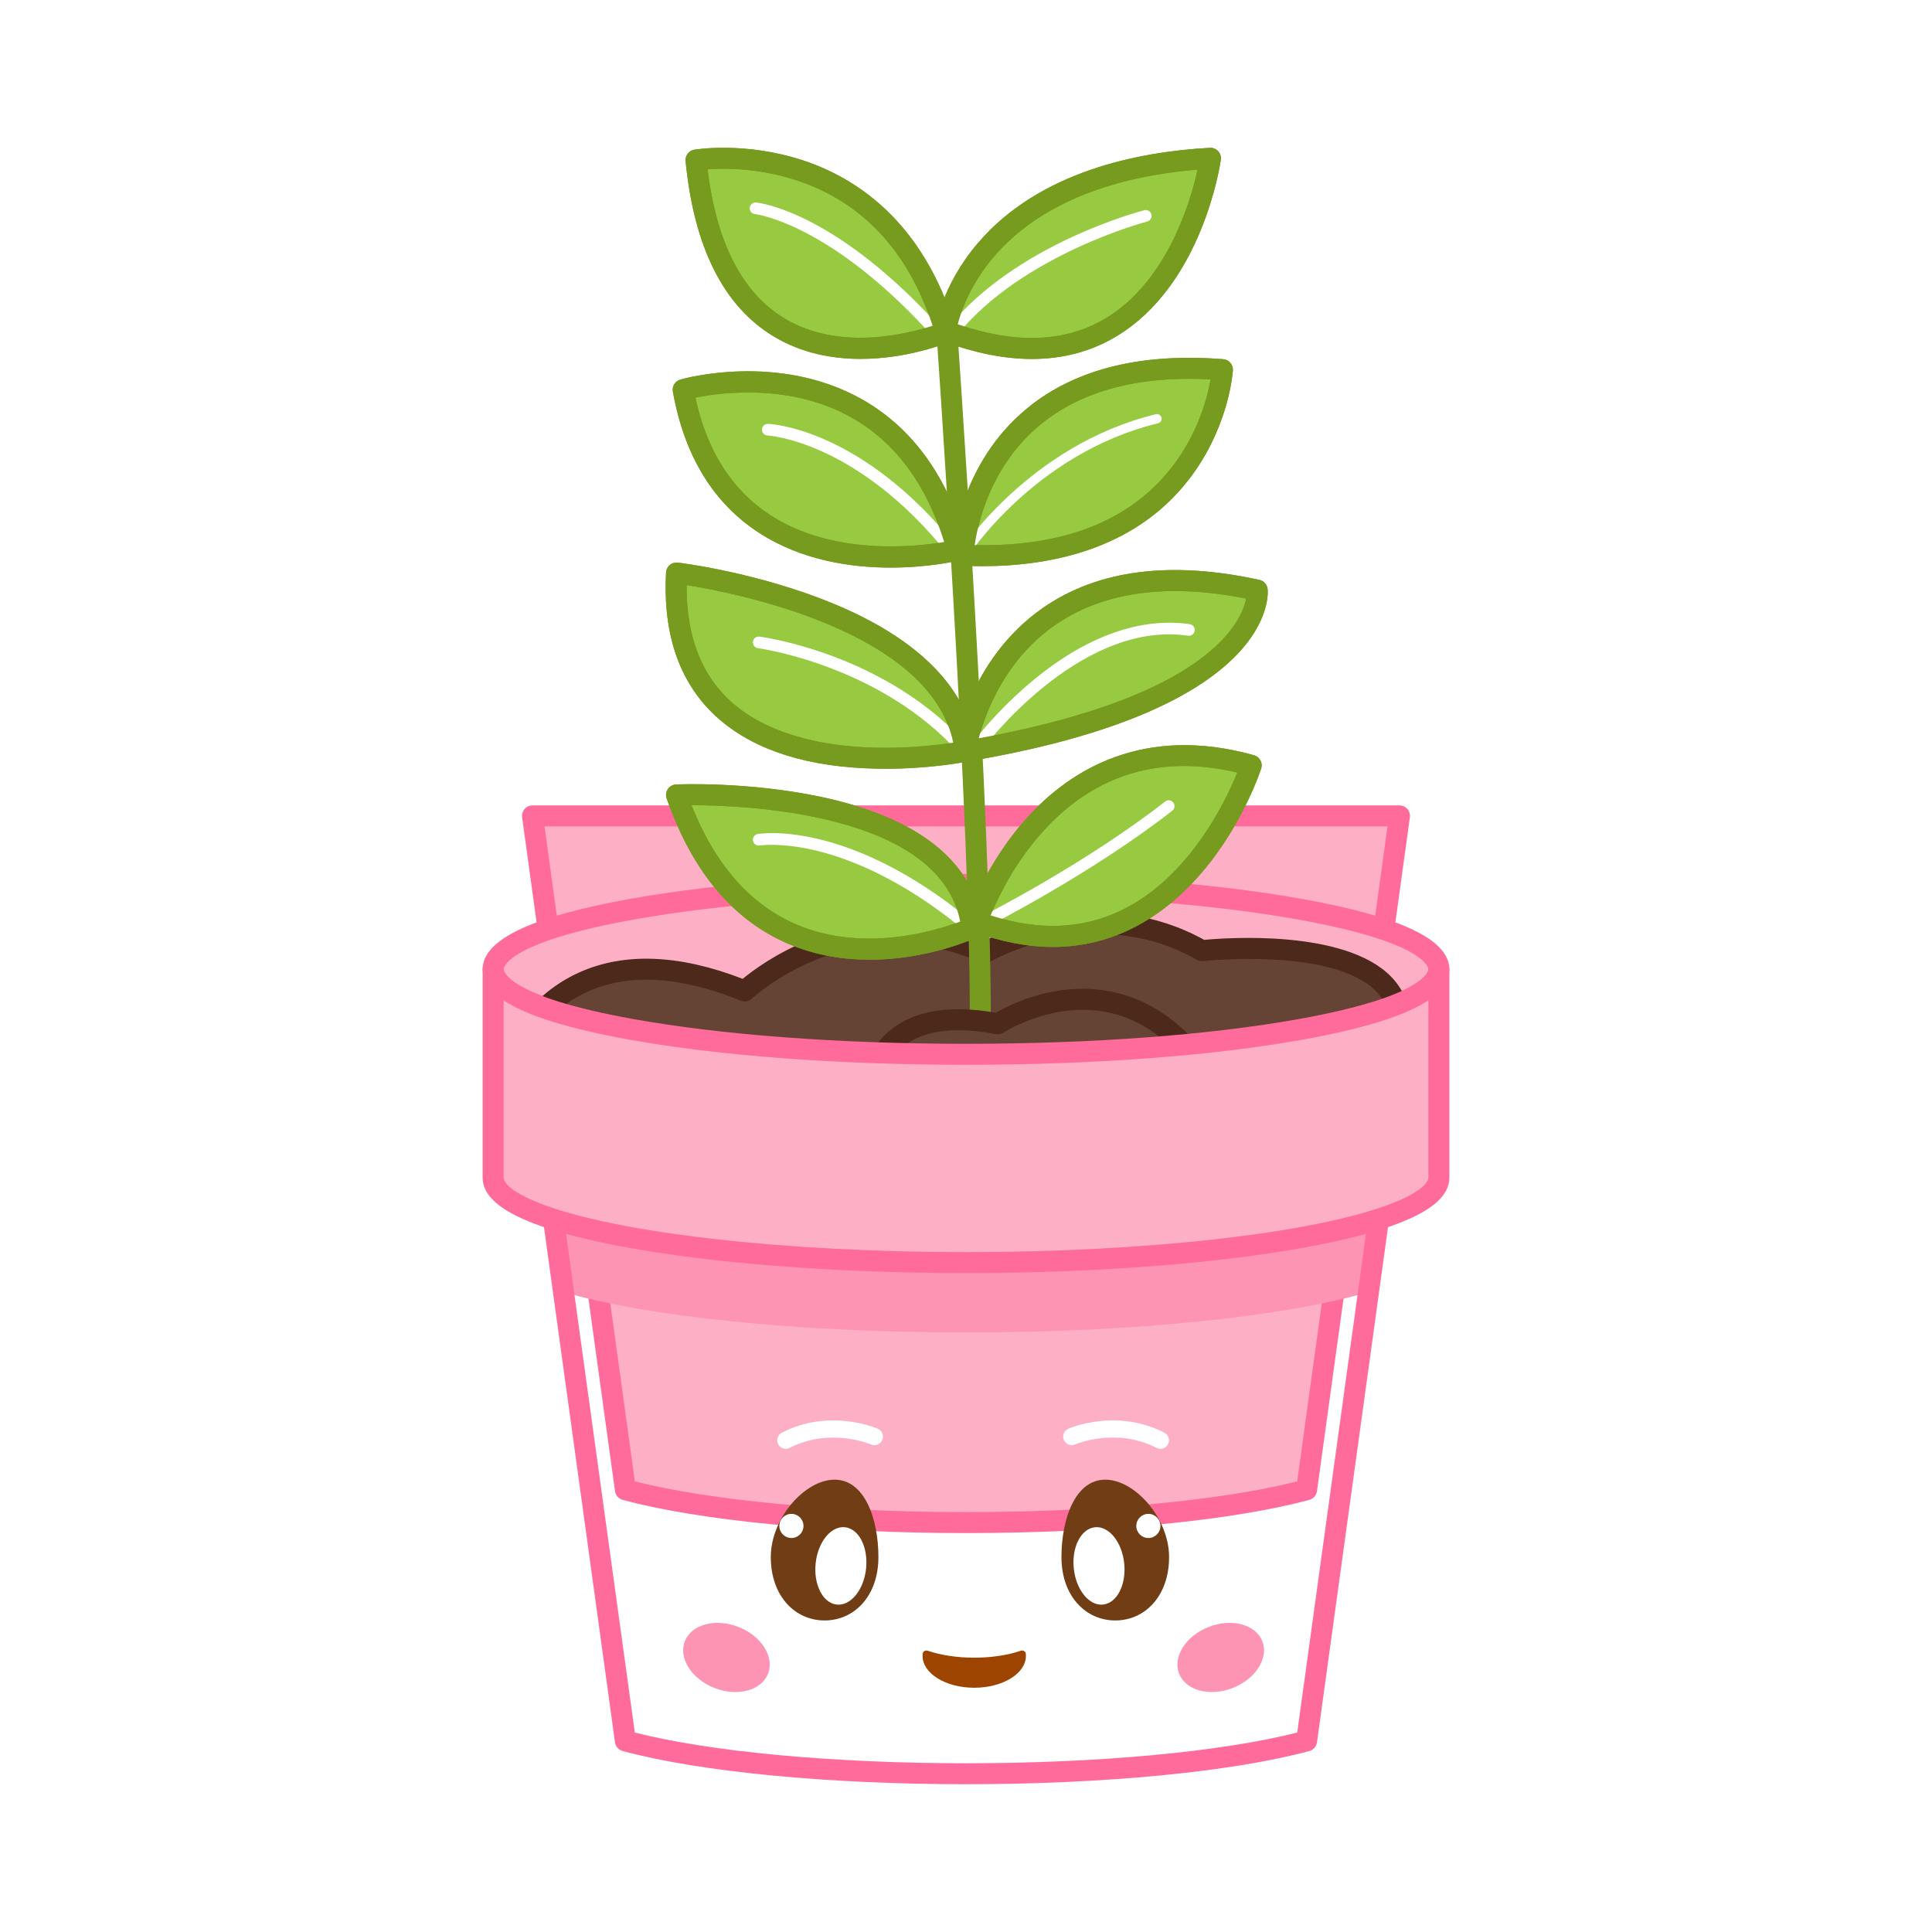 <svg width="1000" height="1000" viewBox="0 0 1000 1000" fill="none" xmlns="http://www.w3.org/2000/svg">
<g clip-path="url(#clip0_9_202)">
<g filter="url(#filter0_d_9_202)">
<path d="M724.39 552.32L713.6 630.6L708.33 668.79L676.31 901.09C638.43 911.34 573.6 918.09 500 918.09C426.4 918.09 361.57 911.34 323.69 901.09L291.67 668.79L286.4 630.6L275.61 552.32H724.39Z" fill="#FCAFC5"/>
<path d="M500 923.51C428.5 923.51 362.06 917.09 322.28 906.32C320.18 905.75 318.62 903.98 318.32 901.82L270.24 553.05C270.03 551.5 270.49 549.93 271.52 548.74C272.55 547.55 274.04 546.88 275.61 546.88H724.38C725.95 546.88 727.44 547.56 728.47 548.74C729.5 549.92 729.97 551.49 729.75 553.05L681.67 901.82C681.37 903.98 679.81 905.75 677.71 906.32C637.95 917.09 571.51 923.51 500 923.51ZM328.58 896.76C367.84 906.74 431.46 912.66 500.01 912.66C568.56 912.66 632.18 906.74 671.44 896.76L718.17 557.75H281.84L328.58 896.76Z" fill="#FF6B9A"/>
</g>
<path d="M500 545.7C635.177 545.7 744.76 526.014 744.76 501.73C744.76 477.446 635.177 457.76 500 457.76C364.823 457.76 255.24 477.446 255.24 501.73C255.24 526.014 364.823 545.7 500 545.7Z" fill="#FCAFC5"/>
<path d="M500 551.12C434.31 551.12 372.5 546.52 325.97 538.16C274.73 528.95 249.82 517.04 249.82 501.73C249.82 486.42 274.73 474.5 325.97 465.3C372.5 456.94 434.31 452.34 500 452.34C565.69 452.34 627.51 456.94 674.03 465.3C725.27 474.5 750.18 486.42 750.18 501.73C750.18 517.04 725.27 528.95 674.03 538.16C627.5 546.52 565.69 551.12 500 551.12ZM500 463.19C434.92 463.19 373.8 467.73 327.88 475.98C261.42 487.92 260.66 501.18 260.66 501.73C260.66 502.29 261.42 515.54 327.88 527.48C373.8 535.73 434.93 540.27 500 540.27C565.07 540.27 626.19 535.73 672.11 527.48C738.57 515.54 739.33 502.29 739.33 501.73C739.33 501.17 738.57 487.91 672.11 475.98C626.2 467.73 565.08 463.19 500 463.19Z" fill="#FF6B9A"/>
<path d="M286.41 630.6C329.26 643.79 409.96 653.53 500.01 653.53C590.06 653.53 670.76 643.79 713.61 630.6L708.34 668.79C665.22 681.33 588.05 689.67 500.01 689.67C411.97 689.67 334.81 681.33 291.68 668.79L286.41 630.6Z" fill="#FD94B3"/>
<path d="M264.8 546.959C264.8 546.959 290.57 474.469 385.47 512.909C385.47 512.909 439.36 462.109 509.66 493.139C509.66 493.139 565.9 459.909 622.13 492.039C622.13 492.039 731.09 479.959 724.06 534.869C717.03 589.789 264.8 546.959 264.8 546.959Z" fill="#664435"/>
<path d="M565.48 568.29C543.06 568.29 518.42 567.84 491.62 566.93C378.82 563.12 265.43 552.46 264.3 552.36C262.64 552.2 261.14 551.29 260.24 549.87C259.34 548.46 259.14 546.71 259.7 545.14C260.11 543.98 270.11 516.67 299.85 503.31C323.15 492.84 351.59 493.97 384.42 506.65C389.53 502.42 401.76 493.26 419.22 486.34C440.03 478.09 472.39 471.67 509.38 487.11C521.11 480.96 571.6 457.93 623.3 486.47C634.74 485.4 695.87 480.96 719.89 505.38C727.77 513.4 730.99 523.55 729.45 535.56C727.42 551.4 702.11 560.86 649.8 565.33C626.79 567.3 598.57 568.29 565.48 568.29ZM273.07 542.26C300.52 544.71 396.5 552.87 492.02 556.09C557.95 558.31 610.73 557.79 648.89 554.53C711.92 549.14 718.24 537.6 718.68 534.19C719.79 525.53 717.65 518.59 712.15 513C689.86 490.32 623.4 497.37 622.73 497.44C621.58 497.57 620.44 497.33 619.44 496.76C566.56 466.54 512.96 497.5 512.42 497.82C510.91 498.71 509.07 498.82 507.47 498.11C479.83 485.91 451.6 485.29 423.58 496.29C402.43 504.59 389.32 516.75 389.19 516.87C387.65 518.32 385.4 518.74 383.44 517.95C352.23 505.31 325.66 503.69 304.45 513.15C287.23 520.81 277.56 534.26 273.07 542.26Z" fill="#4C291B"/>
<path d="M500 923.51C428.5 923.51 362.06 917.09 322.28 906.32C320.18 905.75 318.62 903.98 318.32 901.82L270.24 553.05C270.03 551.5 270.49 549.93 271.52 548.74C272.55 547.55 274.04 546.88 275.61 546.88H724.38C725.95 546.88 727.44 547.56 728.47 548.74C729.5 549.92 729.97 551.49 729.75 553.05L681.67 901.82C681.37 903.98 679.81 905.75 677.71 906.32C637.95 917.09 571.51 923.51 500 923.51ZM328.58 896.76C367.84 906.74 431.46 912.66 500.01 912.66C568.56 912.66 632.18 906.74 671.44 896.76L718.17 557.75H281.84L328.58 896.76Z" fill="#FF6B9A"/>
<path d="M360.27 82.82C360.27 82.82 458.17 66.62 489.45 171.93C489.45 171.93 373.62 220.63 360.27 82.82Z" fill="#97C941"/>
<path d="M445.44 185.76C431.13 185.76 415.29 182.97 400.72 174.28C374.63 158.71 359.2 128.11 354.86 83.35C354.59 80.51 356.56 77.94 359.38 77.48C360.43 77.31 385.49 73.32 414.78 82.73C441.92 91.44 477.81 113.73 494.64 170.4C495.43 173.05 494.09 175.87 491.54 176.95C490.24 177.49 470.11 185.76 445.44 185.76ZM366.25 87.64C370.87 125.82 384.31 151.81 406.23 164.93C434.64 181.92 470.19 172.73 482.72 168.6C469.87 129.52 445.92 104.12 411.47 93.06C392.09 86.83 374.57 87.03 366.25 87.64Z" fill="#779B1E"/>
<path d="M507.36 540.42C507.34 540.42 507.32 540.42 507.3 540.42C504.3 540.39 501.9 537.93 501.93 534.93C503.07 432.35 484.22 164.84 484.03 162.15C483.82 159.16 486.07 156.57 489.06 156.36C492.02 156.13 494.64 158.4 494.85 161.39C495.04 164.08 513.93 432.04 512.78 535.06C512.75 538.03 510.33 540.42 507.36 540.42Z" fill="#779B1E"/>
<path d="M499.59 388.85C499.59 388.85 343.57 420.59 350.17 296.58C350.17 296.58 491.12 313.53 499.59 388.85Z" fill="#97C941"/>
<path d="M458.35 397.91C456.84 397.91 455.3 397.9 453.74 397.86C418.54 397.15 391.19 388.59 372.43 372.42C352.3 355.06 342.98 329.44 344.75 296.29C344.83 294.79 345.53 293.39 346.68 292.43C347.83 291.46 349.32 291.02 350.82 291.2C352.29 291.38 387.13 295.67 423.62 309.4C473.15 328.03 501.28 355.29 504.99 388.25C505.3 391.04 503.43 393.61 500.68 394.17C499.87 394.33 481.96 397.91 458.35 397.91ZM355.4 302.83C355.15 329.54 363.25 350.16 379.5 364.19C391.01 374.13 413.24 386.15 453.72 387.01C471 387.37 485.91 385.55 493.39 384.4C481.46 326.59 380.95 306.92 355.4 302.83Z" fill="#779B1E"/>
<path d="M505.72 477.09C505.72 477.09 541.6 366.5 647.64 396.15C647.64 396.14 608.79 515.49 505.72 477.09Z" fill="#97C941"/>
<path d="M544.96 490.129C531.81 490.129 518.07 487.479 503.82 482.169C501.1 481.159 499.66 478.179 500.55 475.409C500.93 474.239 510.15 446.339 532.93 421.799C554.24 398.849 591.68 374.859 649.09 390.909C650.51 391.309 651.71 392.269 652.41 393.569C653.11 394.869 653.24 396.409 652.79 397.809C651.99 400.259 632.74 457.979 585.11 480.969C572.48 487.079 559.06 490.129 544.96 490.129ZM512.76 473.799C537.4 481.839 560.11 480.989 580.35 471.229C615.71 454.189 634.55 414.399 640.43 399.879C601.19 390.589 567.8 400.349 541.12 428.929C525.34 445.839 516.37 464.959 512.76 473.799Z" fill="#779B1E"/>
<path d="M502.99 480.38C502.99 480.38 392.16 531.73 350.17 411.45C350.17 411.45 494.52 405.05 502.99 480.38Z" fill="#97C941"/>
<path d="M450.15 496.75C436.92 496.75 422.49 494.64 408.26 488.62C379.53 476.46 358.27 451.1 345.05 413.25C344.48 411.63 344.72 409.84 345.68 408.42C346.64 407 348.22 406.12 349.93 406.04C351.43 405.97 387.13 404.5 424.52 412.37C475.63 423.13 504.63 446.44 508.38 479.78C508.64 482.1 507.39 484.33 505.27 485.31C503.85 485.96 480.07 496.75 450.15 496.75ZM357.93 416.76C370.15 447.63 388.45 468.41 412.41 478.59C447.42 493.45 485.19 481.47 496.99 476.98C486.17 420.84 386.38 416.77 357.93 416.76Z" fill="#779B1E"/>
<path d="M499.59 388.85C499.59 388.85 515.26 275.79 650.73 305.48C650.73 305.48 657.1 362.51 499.59 388.85Z" fill="#97C941"/>
<path d="M499.59 394.27C498.19 394.27 496.83 393.73 495.81 392.73C494.57 391.53 493.98 389.81 494.22 388.09C494.48 386.21 501.05 341.68 539.75 314.71C568.09 294.96 605.82 290.06 651.89 300.16C654.16 300.66 655.86 302.55 656.12 304.86C656.4 307.4 661.21 367.31 500.48 394.18C500.19 394.25 499.89 394.27 499.59 394.27ZM608.2 305.93C583.7 305.93 562.86 311.84 545.95 323.63C520.08 341.66 510.07 369.04 506.6 382.13C548.83 374.5 601.61 360.25 629.23 334.55C640.74 323.85 644.05 314.72 644.99 309.82C631.94 307.22 619.67 305.93 608.2 305.93Z" fill="#779B1E"/>
<path d="M504.44 391.03C503.83 391.03 503.21 390.84 502.68 390.46C501.33 389.49 501.03 387.6 502.01 386.25C502.54 385.52 515.25 368.07 535.58 351.44C562.75 329.2 590.48 319.39 615.8 323.07C617.45 323.31 618.59 324.84 618.35 326.49C618.11 328.14 616.58 329.29 614.93 329.04C557.67 320.7 507.4 389.1 506.9 389.79C506.3 390.6 505.38 391.03 504.44 391.03Z" fill="white"/>
<path d="M509.44 480.1C508.34 480.1 507.28 479.49 506.75 478.44C506 476.95 506.6 475.14 508.08 474.39C508.61 474.12 561.74 447.18 603.07 414.87C604.38 413.84 606.28 414.08 607.3 415.39C608.33 416.7 608.09 418.59 606.78 419.62C564.97 452.3 511.33 479.5 510.79 479.77C510.36 479.99 509.89 480.1 509.44 480.1Z" fill="white"/>
<path d="M499.95 481.32C499.28 481.32 498.61 481.1 498.05 480.64C466.3 454.69 439.47 444.38 422.55 440.3C404.27 435.89 393.32 437.61 393.21 437.63C391.57 437.9 390.02 436.8 389.74 435.16C389.46 433.52 390.56 431.97 392.2 431.69C394.07 431.37 438.83 424.46 501.86 475.98C503.15 477.03 503.34 478.93 502.29 480.22C501.69 480.94 500.82 481.32 499.95 481.32Z" fill="white"/>
<path d="M499.59 391.86C498.75 391.86 497.92 391.51 497.32 390.83C456.55 344.36 392.95 335.57 392.31 335.49C390.66 335.27 389.5 333.76 389.71 332.11C389.92 330.46 391.42 329.29 393.09 329.51C395.78 329.86 459.59 338.7 501.84 386.85C502.94 388.1 502.81 390.01 501.56 391.1C501 391.62 500.29 391.86 499.59 391.86Z" fill="white"/>
<path d="M498.45 287.39C498.45 287.39 502.77 181.06 632.72 191.34C632.72 191.34 626.27 293.23 498.45 287.39Z" fill="#97C941"/>
<path d="M508.41 293.04C504.92 293.04 501.51 292.96 498.2 292.8C495.22 292.66 492.91 290.14 493.03 287.16C493.1 285.4 495.17 243.61 528.77 213.81C553.6 191.79 588.72 182.41 633.15 185.92C636.1 186.15 638.32 188.71 638.14 191.67C638.07 192.77 636.22 218.98 617.94 244.68C590.12 283.83 544.84 293.04 508.41 293.04ZM504.48 282.16C552.53 283.15 587.74 268.45 609.1 238.41C620.92 221.78 625.14 204.77 626.59 196.37C588 194.29 557.56 202.85 536.08 221.84C512.67 242.53 506.21 270.5 504.48 282.16Z" fill="#779B1E"/>
<path d="M353.6 201.7C353.6 201.7 464.08 169.91 495.6 284.71C495.61 284.71 373.74 314.62 353.6 201.7Z" fill="#97C941"/>
<path d="M461 293.79C440.66 293.79 414.94 290.14 392.73 275.68C369.13 260.33 354.17 235.76 348.27 202.65C347.78 199.92 349.44 197.25 352.11 196.48C354.16 195.89 402.74 182.33 445.96 206.58C472.49 221.47 490.96 247.27 500.85 283.27C501.24 284.68 501.04 286.19 500.3 287.45C499.56 288.71 498.34 289.62 496.92 289.97C495.69 290.28 480.93 293.79 461 293.79ZM359.93 205.8C365.84 233.25 378.82 253.68 398.58 266.55C431.09 287.74 473.65 283.08 488.72 280.53C479.34 250.4 463.21 228.74 440.72 216.09C408.98 198.24 372.79 203.2 359.93 205.8Z" fill="#779B1E"/>
<path d="M498.45 289.8C498.01 289.8 497.56 289.68 497.16 289.42C496.04 288.71 495.7 287.22 496.42 286.09C496.77 285.54 532.43 230.38 598.27 214.4C599.56 214.08 600.87 214.88 601.18 216.17C601.49 217.46 600.7 218.77 599.41 219.08C535.43 234.61 500.83 288.13 500.49 288.67C500.03 289.4 499.25 289.8 498.45 289.8Z" fill="white"/>
<path d="M492.49 287.399C491.61 287.399 490.74 287.019 490.14 286.279C443.16 228.049 397.72 225.429 397.27 225.409C395.61 225.339 394.32 223.929 394.39 222.269C394.46 220.609 395.87 219.349 397.52 219.379C399.48 219.459 446 221.949 494.84 282.479C495.89 283.779 495.68 285.669 494.39 286.719C493.82 287.179 493.15 287.399 492.49 287.399Z" fill="white"/>
<path d="M489.45 171.35C489.45 171.35 499.59 88.87 626.53 81.93C626.53 81.93 607.63 215.74 489.45 171.35Z" fill="#97C941"/>
<path d="M534.13 185.8C519.75 185.8 504.19 182.68 487.54 176.42C485.19 175.54 483.76 173.17 484.06 170.68C484.17 169.77 487.02 148.18 506.26 125.71C537.93 88.74 588.98 78.55 626.23 76.51C627.87 76.41 629.43 77.06 630.52 78.26C631.62 79.46 632.12 81.08 631.9 82.69C631.53 85.33 622.24 147.74 577.5 174.29C564.57 181.97 550.06 185.8 534.13 185.8ZM495.72 167.84C525.69 178.17 551.33 177.2 571.96 164.96C604.21 145.82 616.29 104.05 619.88 87.81C573.19 91.56 537 106.86 514.95 132.26C502.36 146.76 497.46 161.01 495.72 167.84Z" fill="#779B1E"/>
<path d="M493.17 174.41C492.5 174.41 491.83 174.19 491.28 173.74C489.99 172.69 489.79 170.8 490.83 169.5C525.71 126.42 589.6 109.51 592.3 108.81C593.91 108.39 595.55 109.36 595.97 110.97C596.39 112.58 595.42 114.23 593.81 114.64C593.17 114.81 529.13 131.78 495.51 173.29C494.92 174.03 494.05 174.41 493.17 174.41Z" fill="white"/>
<path d="M486.59 176.91C485.76 176.91 484.93 176.57 484.34 175.9C430.71 115.58 391.15 110.85 390.76 110.81C389.11 110.64 387.9 109.16 388.07 107.51C388.24 105.86 389.71 104.65 391.36 104.81C393.05 104.97 433.43 109.56 488.85 171.89C489.96 173.13 489.84 175.04 488.6 176.14C488.01 176.66 487.3 176.91 486.59 176.91Z" fill="white"/>
<path d="M445.44 185.76C431.13 185.76 415.29 182.97 400.72 174.28C374.63 158.71 359.2 128.11 354.86 83.35C354.59 80.51 356.56 77.94 359.38 77.48C360.43 77.31 385.49 73.32 414.78 82.73C441.92 91.44 477.81 113.73 494.64 170.4C495.43 173.05 494.09 175.87 491.54 176.95C490.24 177.49 470.11 185.76 445.44 185.76ZM366.25 87.64C370.87 125.82 384.31 151.81 406.23 164.93C434.64 181.92 470.19 172.73 482.72 168.6C469.87 129.52 445.92 104.12 411.47 93.06C392.09 86.83 374.57 87.03 366.25 87.64Z" fill="#779B1E"/>
<path d="M458.35 397.91C456.84 397.91 455.3 397.9 453.74 397.86C418.54 397.15 391.19 388.59 372.43 372.42C352.3 355.06 342.98 329.44 344.75 296.29C344.83 294.79 345.53 293.39 346.68 292.43C347.83 291.46 349.32 291.02 350.82 291.2C352.29 291.38 387.13 295.67 423.62 309.4C473.15 328.03 501.28 355.29 504.99 388.25C505.3 391.04 503.43 393.61 500.68 394.17C499.87 394.33 481.96 397.91 458.35 397.91ZM355.4 302.83C355.15 329.54 363.25 350.16 379.5 364.19C391.01 374.13 413.24 386.15 453.72 387.01C471 387.37 485.91 385.55 493.39 384.4C481.46 326.59 380.95 306.92 355.4 302.83Z" fill="#779B1E"/>
<path d="M544.96 490.129C531.81 490.129 518.07 487.479 503.82 482.169C501.1 481.159 499.66 478.179 500.55 475.409C500.93 474.239 510.15 446.339 532.93 421.799C554.24 398.849 591.68 374.859 649.09 390.909C650.51 391.309 651.71 392.269 652.41 393.569C653.11 394.869 653.24 396.409 652.79 397.809C651.99 400.259 632.74 457.979 585.11 480.969C572.48 487.079 559.06 490.129 544.96 490.129ZM512.76 473.799C537.4 481.839 560.11 480.989 580.35 471.229C615.71 454.189 634.55 414.399 640.43 399.879C601.19 390.589 567.8 400.349 541.12 428.929C525.34 445.839 516.37 464.959 512.76 473.799Z" fill="#779B1E"/>
<path d="M450.15 496.75C436.92 496.75 422.49 494.64 408.26 488.62C379.53 476.46 358.27 451.1 345.05 413.25C344.48 411.63 344.72 409.84 345.68 408.42C346.64 407 348.22 406.12 349.93 406.04C351.43 405.97 387.13 404.5 424.52 412.37C475.63 423.13 504.63 446.44 508.38 479.78C508.64 482.1 507.39 484.33 505.27 485.31C503.85 485.96 480.07 496.75 450.15 496.75ZM357.93 416.76C370.15 447.63 388.45 468.41 412.41 478.59C447.42 493.45 485.19 481.47 496.99 476.98C486.17 420.84 386.38 416.77 357.93 416.76Z" fill="#779B1E"/>
<path d="M499.59 394.27C498.19 394.27 496.83 393.73 495.81 392.73C494.57 391.53 493.98 389.81 494.22 388.09C494.48 386.21 501.05 341.68 539.75 314.71C568.09 294.96 605.82 290.06 651.89 300.16C654.16 300.66 655.86 302.55 656.12 304.86C656.4 307.4 661.21 367.31 500.48 394.18C500.19 394.25 499.89 394.27 499.59 394.27ZM608.2 305.93C583.7 305.93 562.86 311.84 545.95 323.63C520.08 341.66 510.07 369.04 506.6 382.13C548.83 374.5 601.61 360.25 629.23 334.55C640.74 323.85 644.05 314.72 644.99 309.82C631.94 307.22 619.67 305.93 608.2 305.93Z" fill="#779B1E"/>
<path d="M508.41 293.04C504.92 293.04 501.51 292.96 498.2 292.8C495.22 292.66 492.91 290.14 493.03 287.16C493.1 285.4 495.17 243.61 528.77 213.81C553.6 191.79 588.72 182.41 633.15 185.92C636.1 186.15 638.32 188.71 638.14 191.67C638.07 192.77 636.22 218.98 617.94 244.68C590.12 283.83 544.84 293.04 508.41 293.04ZM504.48 282.16C552.53 283.15 587.74 268.45 609.1 238.41C620.92 221.78 625.14 204.77 626.59 196.37C588 194.29 557.56 202.85 536.08 221.84C512.67 242.53 506.21 270.5 504.48 282.16Z" fill="#779B1E"/>
<path d="M461 293.79C440.66 293.79 414.94 290.14 392.73 275.68C369.13 260.33 354.17 235.76 348.27 202.65C347.78 199.92 349.44 197.25 352.11 196.48C354.16 195.89 402.74 182.33 445.96 206.58C472.49 221.47 490.96 247.27 500.85 283.27C501.24 284.68 501.04 286.19 500.3 287.45C499.56 288.71 498.34 289.62 496.92 289.97C495.69 290.28 480.93 293.79 461 293.79ZM359.93 205.8C365.84 233.25 378.82 253.68 398.58 266.55C431.09 287.74 473.65 283.08 488.72 280.53C479.34 250.4 463.21 228.74 440.72 216.09C408.98 198.24 372.79 203.2 359.93 205.8Z" fill="#779B1E"/>
<path d="M534.13 185.8C519.75 185.8 504.19 182.68 487.54 176.42C485.19 175.54 483.76 173.17 484.06 170.68C484.17 169.77 487.02 148.18 506.26 125.71C537.93 88.74 588.98 78.55 626.23 76.51C627.87 76.41 629.43 77.06 630.52 78.26C631.62 79.46 632.12 81.08 631.9 82.69C631.53 85.33 622.24 147.74 577.5 174.29C564.57 181.97 550.06 185.8 534.13 185.8ZM495.72 167.84C525.69 178.17 551.33 177.2 571.96 164.96C604.21 145.82 616.29 104.05 619.88 87.81C573.19 91.56 537 106.86 514.95 132.26C502.36 146.76 497.46 161.01 495.72 167.84Z" fill="#779B1E"/>
<path d="M450.26 565.97C450.26 565.97 450.26 517.24 516.47 529.91C516.47 529.91 582.68 486.16 628.2 561.24L450.26 565.97Z" fill="#664435"/>
<path d="M450.26 571.4C448.85 571.4 447.49 570.85 446.47 569.86C445.42 568.84 444.83 567.44 444.83 565.97C444.83 565.17 445.01 546.24 460.48 533.45C473.01 523.09 491.49 519.98 515.41 524.2C522.49 520.06 547.77 507.08 576.81 513.6C598.98 518.58 617.83 533.66 632.84 558.43C633.84 560.08 633.89 562.14 632.96 563.84C632.03 565.54 630.27 566.61 628.34 566.66L450.4 571.39C450.36 571.39 450.31 571.4 450.26 571.4ZM496.06 533.22C483.93 533.22 474.33 536.09 467.4 541.82C460.36 547.64 457.55 555.27 456.43 560.38L618.33 556.08C605.95 538.71 591.25 528 574.54 524.22C545.53 517.65 519.72 534.28 519.46 534.45C518.28 535.22 516.84 535.51 515.46 535.25C508.4 533.89 501.93 533.22 496.06 533.22Z" fill="#4C291B"/>
<g filter="url(#filter1_d_9_202)">
<path d="M744.76 501.729V609.559C744.76 616.189 736.6 622.469 721.97 628.109C683.02 643.119 598.28 653.52 499.99 653.52C401.7 653.52 316.97 643.119 278.01 628.109C263.39 622.469 255.22 616.189 255.22 609.559V501.729C255.22 526.009 364.8 545.699 499.98 545.699C635.16 545.699 744.76 526.009 744.76 501.729Z" fill="#FCAFC5"/>
<path d="M500 658.95C404.61 658.95 316.71 648.83 276.07 633.17C258.4 626.35 249.81 618.63 249.81 609.55V501.73C249.81 498.73 252.24 496.3 255.24 496.3C258.24 496.3 260.67 498.73 260.67 501.73C260.67 502.29 261.43 515.54 327.89 527.48C373.81 535.73 434.94 540.27 500.01 540.27C565.08 540.27 626.2 535.73 672.12 527.48C738.58 515.54 739.34 502.29 739.34 501.73C739.34 498.73 741.77 496.3 744.77 496.3C747.77 496.3 750.2 498.73 750.2 501.73V609.56C750.2 618.63 741.61 626.36 723.94 633.18C683.29 648.83 595.39 658.95 500 658.95ZM260.66 517.74V609.56C260.66 610.57 261.59 615.96 279.97 623.05C319.47 638.27 405.83 648.1 500 648.1C594.17 648.1 680.53 638.27 720.02 623.05C738.4 615.96 739.33 610.57 739.33 609.56V517.74C727.47 525.7 705.81 532.45 674.03 538.16C627.49 546.52 565.69 551.12 500 551.12C434.31 551.12 372.5 546.52 325.97 538.16C294.18 532.45 272.53 525.69 260.66 517.74Z" fill="#FF6B9A"/>
</g>
<path d="M637.983 873.714C649.883 869.094 656.773 858.264 653.373 849.524C649.983 840.784 637.583 837.454 625.683 842.074C613.783 846.694 606.893 857.524 610.293 866.264C613.693 875.004 626.083 878.334 637.983 873.714Z" fill="#FD94B3"/>
<path d="M397.553 866.264C400.943 857.524 394.053 846.694 382.153 842.074C370.253 837.454 357.863 840.784 354.463 849.524C351.073 858.264 357.963 869.094 369.863 873.714C381.763 878.334 394.153 875.004 397.553 866.264Z" fill="#FD94B3"/>
<path d="M531.013 857.054C531.013 866.184 519.043 873.574 504.263 873.574C489.493 873.574 477.513 866.184 477.513 857.054C477.513 856.674 477.533 856.284 477.583 855.904C477.723 854.654 479.073 854.044 480.263 854.444C486.863 856.684 495.193 858.014 504.273 858.014C513.343 858.014 521.683 856.684 528.283 854.444C529.473 854.044 530.823 854.654 530.963 855.904C530.993 856.294 531.013 856.674 531.013 857.054Z" fill="#9C4400"/>
<path d="M406.713 749.924C405.113 749.924 403.563 749.054 402.773 747.524C401.653 745.354 402.493 742.674 404.673 741.564C429.363 728.804 453.383 739.094 454.393 739.544C456.623 740.524 457.643 743.144 456.663 745.374C455.683 747.604 453.083 748.624 450.843 747.644C450.563 747.534 429.553 738.674 408.733 749.424C408.083 749.764 407.383 749.924 406.713 749.924Z" fill="white"/>
<path d="M600.624 749.924C599.934 749.924 599.243 749.774 598.603 749.424C577.613 738.584 556.714 747.544 556.504 747.634C554.274 748.614 551.654 747.604 550.674 745.364C549.694 743.124 550.704 740.514 552.944 739.534C553.954 739.094 577.953 728.804 602.663 741.554C604.833 742.674 605.684 745.344 604.564 747.514C603.764 749.044 602.214 749.924 600.624 749.924Z" fill="white"/>
<path d="M605.113 805.954C605.113 826.074 592.643 838.744 577.263 838.744C561.883 838.744 549.413 826.074 549.413 805.954C549.413 785.834 556.703 765.874 572.083 765.874C587.463 765.874 605.113 785.824 605.113 805.954Z" fill="#713D15"/>
<path d="M594.393 796.074C597.843 796.074 600.643 793.274 600.643 789.824C600.643 786.374 597.843 783.574 594.393 783.574C590.943 783.574 588.143 786.374 588.143 789.824C588.143 793.274 590.943 796.074 594.393 796.074Z" fill="white"/>
<path d="M570.963 830.524C578.173 829.754 583.063 820.174 581.883 809.124C580.713 798.074 573.913 789.734 566.713 790.504C559.503 791.274 554.613 800.854 555.793 811.904C556.963 822.954 563.763 831.294 570.963 830.524Z" fill="white"/>
<path d="M398.963 805.954C398.963 826.074 411.433 838.744 426.813 838.744C442.193 838.744 454.663 826.074 454.663 805.954C454.663 785.834 447.373 765.874 431.993 765.874C416.603 765.874 398.963 785.824 398.963 805.954Z" fill="#713D15"/>
<path d="M409.633 796.074C413.083 796.074 415.883 793.274 415.883 789.824C415.883 786.374 413.083 783.574 409.633 783.574C406.183 783.574 403.383 786.374 403.383 789.824C403.383 793.274 406.183 796.074 409.633 796.074Z" fill="white"/>
<path d="M448.283 811.895C449.453 800.845 444.563 791.265 437.363 790.495C430.153 789.725 423.363 798.065 422.183 809.125C421.013 820.175 425.903 829.755 433.103 830.525C440.313 831.285 447.103 822.955 448.283 811.895Z" fill="white"/>
</g>
<defs>
<filter id="filter0_d_9_202" x="20.19" y="166.88" width="959.613" height="876.63" filterUnits="userSpaceOnUse" color-interpolation-filters="sRGB">
<feFlood flood-opacity="0" result="BackgroundImageFix"/>
<feColorMatrix in="SourceAlpha" type="matrix" values="0 0 0 0 0 0 0 0 0 0 0 0 0 0 0 0 0 0 127 0" result="hardAlpha"/>
<feOffset dy="-130"/>
<feGaussianBlur stdDeviation="125"/>
<feComposite in2="hardAlpha" operator="out"/>
<feColorMatrix type="matrix" values="0 0 0 0 0.988 0 0 0 0 0.686 0 0 0 0 0.773 0 0 0 1 0"/>
<feBlend mode="normal" in2="BackgroundImageFix" result="effect1_dropShadow_9_202"/>
<feBlend mode="normal" in="SourceGraphic" in2="effect1_dropShadow_9_202" result="shape"/>
</filter>
<filter id="filter1_d_9_202" x="-0.19" y="246.3" width="1000.39" height="662.65" filterUnits="userSpaceOnUse" color-interpolation-filters="sRGB">
<feFlood flood-opacity="0" result="BackgroundImageFix"/>
<feColorMatrix in="SourceAlpha" type="matrix" values="0 0 0 0 0 0 0 0 0 0 0 0 0 0 0 0 0 0 127 0" result="hardAlpha"/>
<feOffset/>
<feGaussianBlur stdDeviation="125"/>
<feComposite in2="hardAlpha" operator="out"/>
<feColorMatrix type="matrix" values="0 0 0 0 0.988 0 0 0 0 0.686 0 0 0 0 0.773 0 0 0 1 0"/>
<feBlend mode="normal" in2="BackgroundImageFix" result="effect1_dropShadow_9_202"/>
<feBlend mode="normal" in="SourceGraphic" in2="effect1_dropShadow_9_202" result="shape"/>
</filter>
<clipPath id="clip0_9_202">
<rect width="1000" height="1000" fill="white"/>
</clipPath>
</defs>
</svg>
